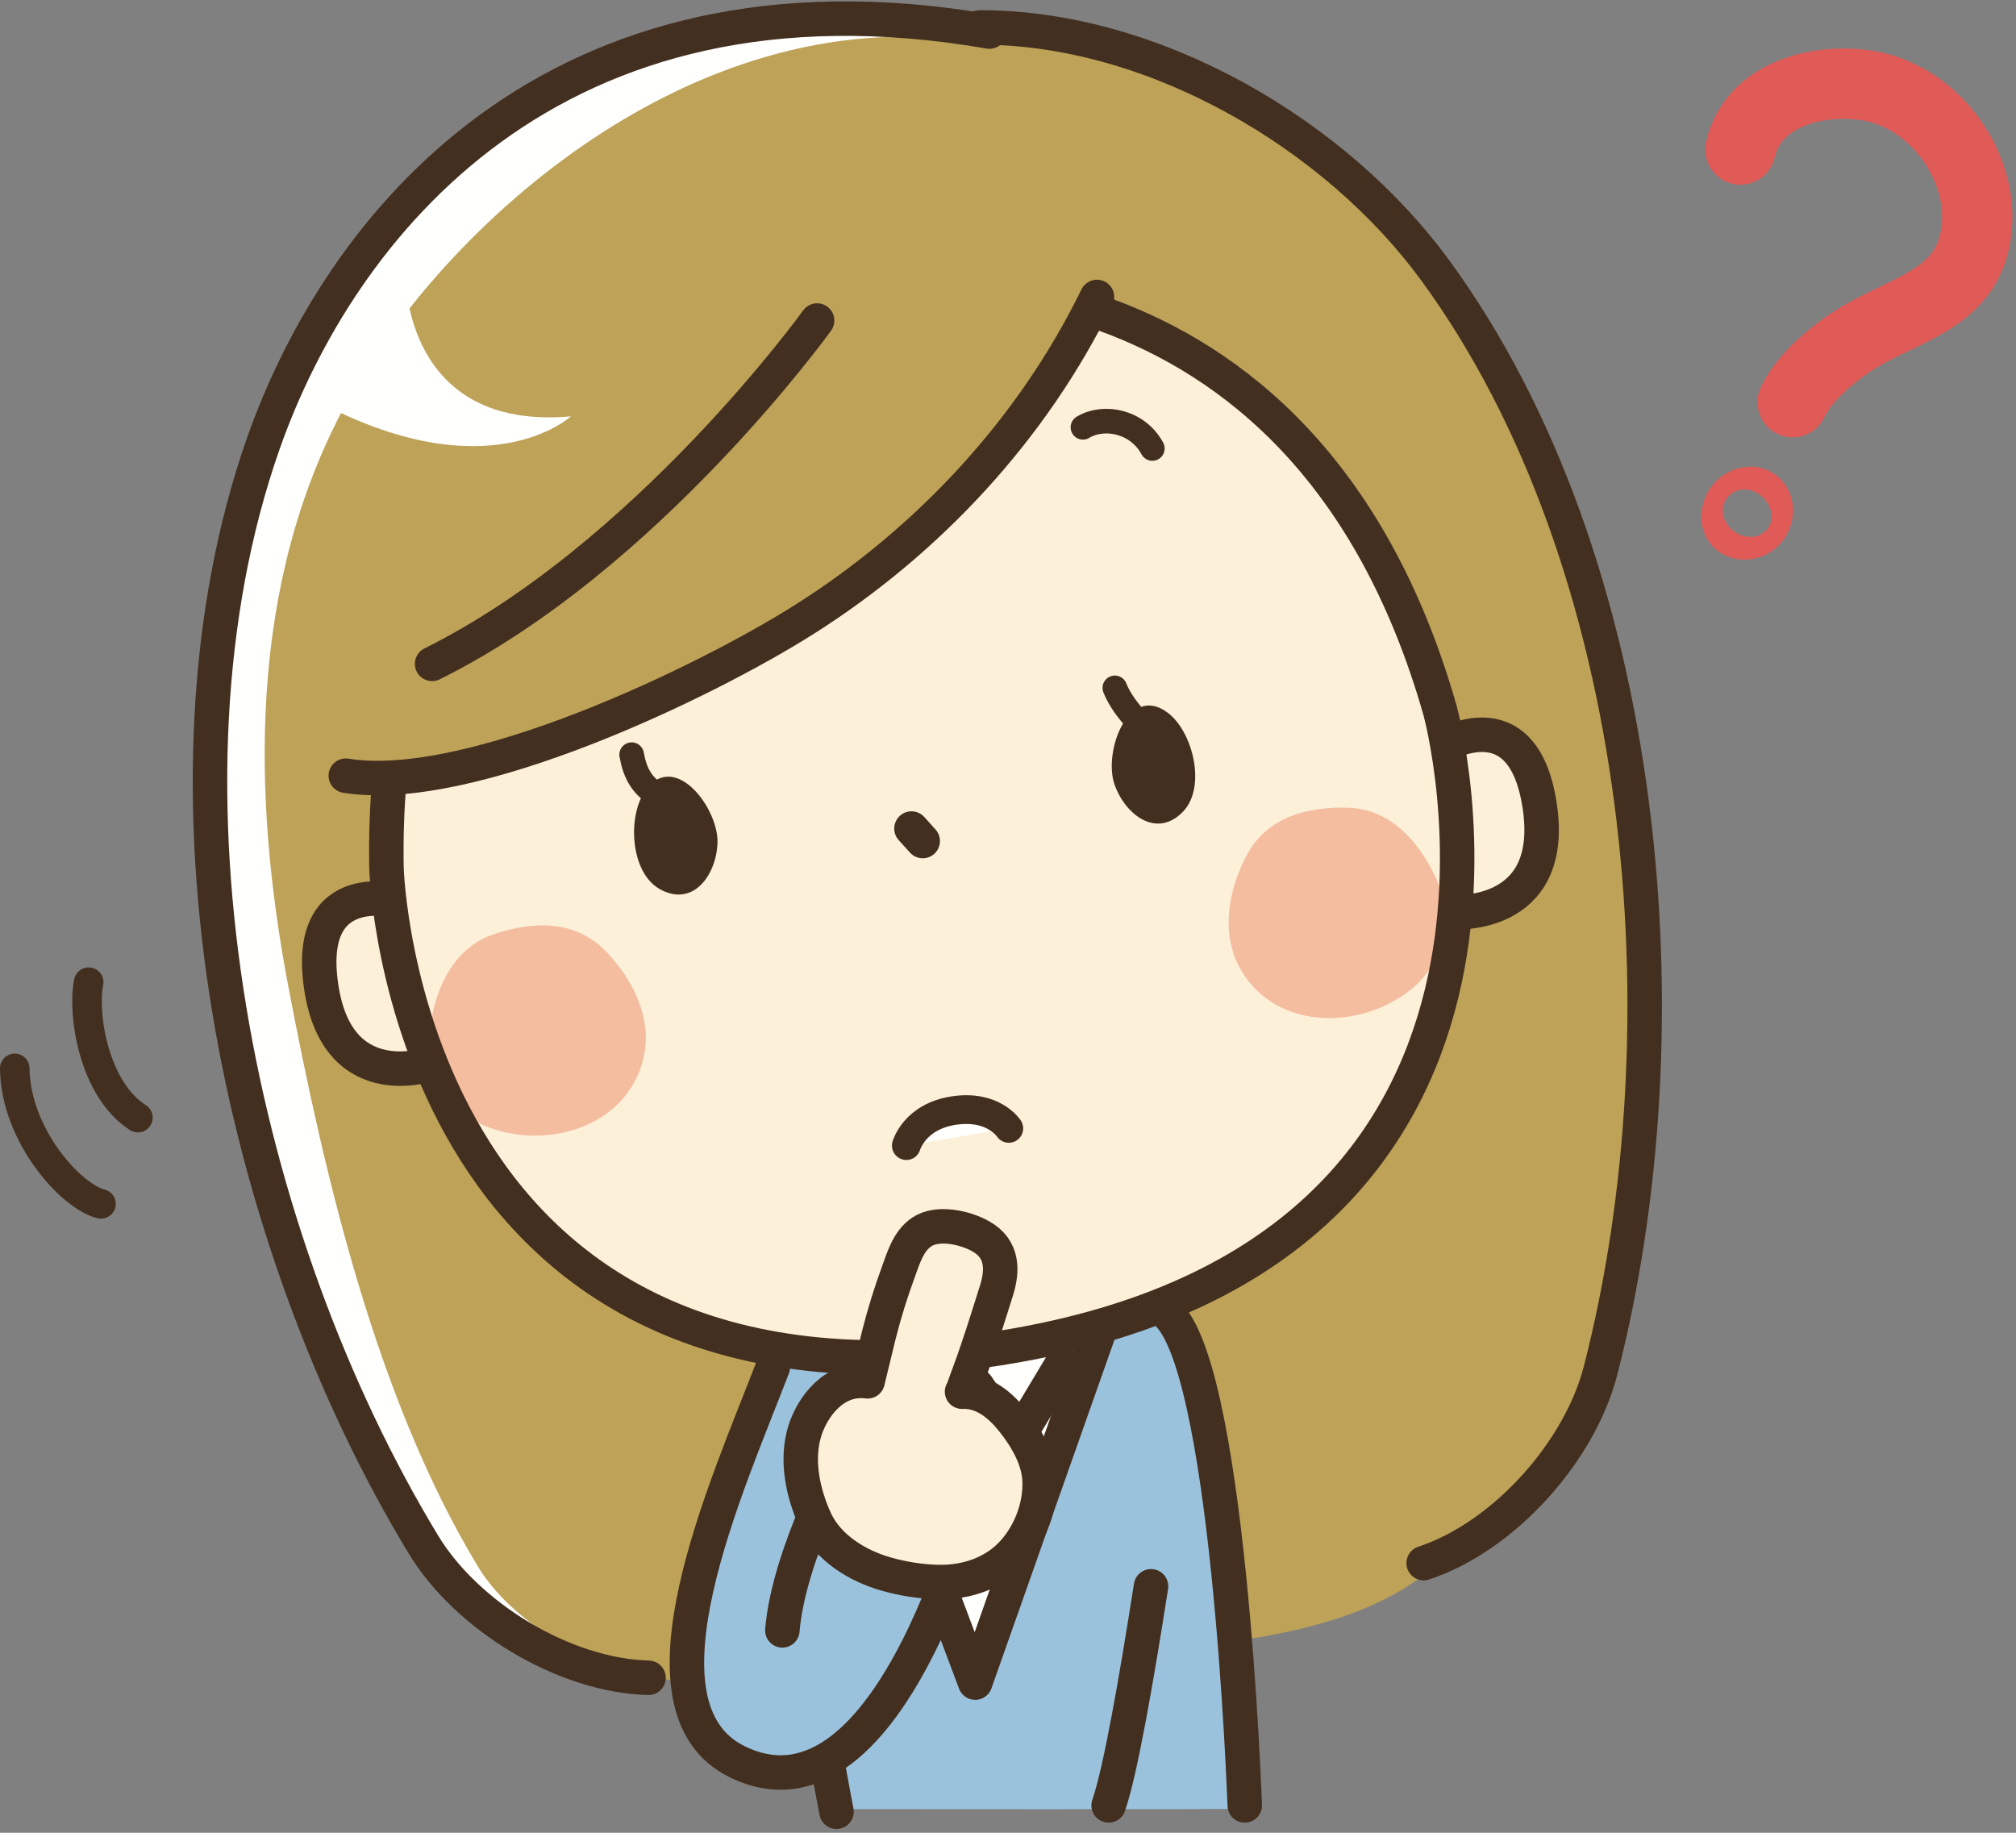 <?xml version="1.0" encoding="UTF-8"?>
<svg xmlns="http://www.w3.org/2000/svg" xmlns:xlink="http://www.w3.org/1999/xlink" width="220pt" height="200pt" viewBox="0 0 220 200" version="1.1">
<rect x="0" y="0" width="220" height="200" fill="#808080" stroke="none"/>
<g id="surface1">
<path style=" stroke:none;fill-rule:nonzero;fill:rgb(100%,100%,99.608%);fill-opacity:1;" d="M 108.098 3.449 C 60.293 -4.82 37.039 24.918 28.762 48.52 C 15.641 85.941 26.094 135.648 46.277 168.926 C 50.988 176.691 61.547 183.227 70.855 183.469 "/>
<path style=" stroke:none;fill-rule:nonzero;fill:rgb(74.118%,63.529%,34.51%);fill-opacity:1;" d="M 156.805 29.562 C 145.945 14.695 126.113 2.984 107.051 3 L 107.574 4.805 C 76.293 -0.859 48.145 24.641 37.574 44.391 C 27.168 63.836 27.445 86.559 31.473 107.699 C 35.438 128.512 41.117 152.746 52.188 171 C 56.691 178.426 69.512 185.465 81.176 183.02 C 95.055 185.203 109.586 182.781 123.285 180.695 C 123.98 180.586 124.688 180.484 125.402 180.387 C 136.293 178.875 149.078 177.941 157.328 170.246 C 165.469 166.738 172.754 158.09 174.863 149.887 C 184.559 112.188 180.188 61.578 156.805 29.562 "/>
<path style=" stroke:none;fill-rule:nonzero;fill:rgb(60.784%,76.078%,86.667%);fill-opacity:1;" d="M 135.957 197.379 C 135.684 190.684 133.719 147.57 127.277 142.711 C 126.406 141.246 112.457 136.367 105.242 136.367 C 89.133 136.367 84.391 144.988 84.391 144.988 C 84.324 146.035 84.332 147.359 84.395 148.895 C 79.473 161.758 68.395 185.984 80.543 191.945 C 84.02 193.652 87.18 193.391 90.004 191.887 C 90.566 195.293 90.938 197.41 90.938 197.41 C 90.938 197.41 135.969 197.457 135.957 197.379 "/>
<path style="fill:none;stroke-width:16.8;stroke-linecap:round;stroke-linejoin:round;stroke:rgb(26.275%,18.431%,12.157%);stroke-opacity:1;stroke-miterlimit:4;" d="M 477.349 13.365 C 562.351 13.295 650.783 65.468 699.206 131.701 C 803.472 274.331 822.964 499.795 779.731 667.745 C 769.646 706.935 732.998 748.44 693.58 761.492 " transform="matrix(0.224,0,0,0.224,0,0)"/>
<path style=" stroke:none;fill-rule:nonzero;fill:rgb(60.784%,76.078%,86.667%);fill-opacity:1;" d="M 81.852 153.031 C 82.461 151.754 83.543 150.465 84.367 149.215 C 85.684 147.215 85.895 146.051 87.91 148.141 C 90.949 151.297 92.402 156.59 92.391 160.949 C 92.383 164.828 93.547 169.934 90.152 172.172 C 85.438 175.285 84.242 169.438 83.414 165.598 C 82.758 162.547 83.094 159.453 83.195 156.398 "/>
<path style="fill:none;stroke-width:16.8;stroke-linecap:round;stroke-linejoin:round;stroke:rgb(26.275%,18.431%,12.157%);stroke-opacity:1;stroke-miterlimit:4;" d="M 482.017 15.366 C 268.852 -21.474 165.161 111.01 128.251 216.155 C 69.743 382.869 116.354 604.314 206.355 752.564 C 227.361 787.16 274.443 816.274 315.951 817.353 " transform="matrix(0.224,0,0,0.224,0,0)"/>
<path style="fill:none;stroke-width:16.812;stroke-linecap:round;stroke-linejoin:round;stroke:rgb(26.275%,18.431%,12.157%);stroke-opacity:1;stroke-miterlimit:4;" d="M 560.748 772.786 C 553.624 818.432 545.751 863.313 540.107 879.514 M 407.519 882.595 C 407.519 882.595 397.416 829.987 389.16 777.328 " transform="matrix(0.224,0,0,0.224,0,0)"/>
<path style="fill-rule:nonzero;fill:rgb(100%,100%,99.608%);fill-opacity:1;stroke-width:16.812;stroke-linecap:round;stroke-linejoin:round;stroke:rgb(26.275%,18.431%,12.157%);stroke-opacity:1;stroke-miterlimit:4;" d="M 416.089 662.681 L 475.085 819.685 L 535.091 649.682 " transform="matrix(0.224,0,0,0.224,0,0)"/>
<path style="fill-rule:nonzero;fill:rgb(100%,100%,99.608%);fill-opacity:1;stroke-width:16.812;stroke-linecap:round;stroke-linejoin:round;stroke:rgb(26.275%,18.431%,12.157%);stroke-opacity:1;stroke-miterlimit:4;" d="M 429.884 662.89 L 457.527 701.297 L 475.973 675.176 L 494.402 702.828 L 517.446 664.421 " transform="matrix(0.224,0,0,0.224,0,0)"/>
<path style="fill-rule:nonzero;fill:rgb(99.216%,94.118%,85.098%);fill-opacity:1;stroke-width:16.792;stroke-linecap:round;stroke-linejoin:round;stroke:rgb(26.275%,18.431%,12.157%);stroke-opacity:1;stroke-miterlimit:4;" d="M 195.625 439.287 C 195.625 439.287 148.282 425.278 156.469 480.653 C 164.655 536.027 212.068 517.685 212.068 517.685 " transform="matrix(0.224,0,0,0.224,0,0)"/>
<path style="fill-rule:nonzero;fill:rgb(99.216%,94.118%,85.098%);fill-opacity:1;stroke-width:16.792;stroke-linecap:round;stroke-linejoin:round;stroke:rgb(26.275%,18.431%,12.157%);stroke-opacity:1;stroke-miterlimit:4;" d="M 700.687 364.579 C 700.687 364.579 741.951 337.466 750.138 392.841 C 758.342 448.215 707.654 444.386 707.654 444.386 " transform="matrix(0.224,0,0,0.224,0,0)"/>
<path style=" stroke:none;fill-rule:nonzero;fill:rgb(99.216%,94.118%,85.098%);fill-opacity:1;" d="M 156.992 77.727 C 141.949 24.973 96.617 30.59 91.223 31.457 C 85.73 32.227 40.848 40.203 41.895 94.992 C 41.895 94.992 43.578 156.578 108.047 147.598 L 108.047 147.602 C 108.227 147.574 108.398 147.547 108.574 147.52 C 108.762 147.492 108.945 147.469 109.133 147.441 L 109.133 147.434 C 173.402 137.105 156.992 77.727 156.992 77.727 "/>
<path style="fill:none;stroke-width:11.995;stroke-linecap:round;stroke-linejoin:round;stroke:rgb(26.275%,18.431%,12.157%);stroke-opacity:1;stroke-miterlimit:4;" d="M 561.393 218.486 C 554.373 205.435 538.069 201.902 527.584 208.167 " transform="matrix(0.224,0,0,0.224,0,0)"/>
<path style=" stroke:none;fill-rule:nonzero;fill:rgb(95.686%,74.118%,62.745%);fill-opacity:1;" d="M 153.934 108.016 C 157.793 104.98 158.523 99.582 156.594 95.574 C 154.723 91.684 151.621 88.273 147.117 88.141 C 142.648 88.012 138.164 89.137 135.922 93.551 C 134.082 97.184 133.301 101.59 135.09 105.219 C 138.555 112.246 147.949 112.723 153.934 108.016 "/>
<path style=" stroke:none;fill-rule:nonzero;fill:rgb(95.686%,74.118%,62.745%);fill-opacity:1;" d="M 53.125 122.941 C 48.551 121.156 46.293 116.199 46.98 111.801 C 47.645 107.535 49.629 103.371 53.902 101.941 C 58.141 100.523 62.758 100.301 66.184 103.879 C 68.992 106.82 71.016 110.812 70.352 114.805 C 69.066 122.535 60.215 125.715 53.125 122.941 "/>
<path style="fill:none;stroke-width:16.792;stroke-linecap:round;stroke-linejoin:round;stroke:rgb(26.275%,18.431%,12.157%);stroke-opacity:1;stroke-miterlimit:4;" d="M 701.54 346.046 C 634.462 111.027 432.323 136.052 408.268 139.915 C 383.761 143.361 183.641 178.879 188.292 422.964 C 188.292 422.964 195.799 697.347 483.289 657.321 L 483.289 657.356 C 484.073 657.234 484.856 657.095 485.64 656.973 C 486.459 656.869 487.278 656.764 488.114 656.625 L 488.114 656.59 C 774.715 610.579 701.54 346.046 701.54 346.046 Z M 701.54 346.046 " transform="matrix(0.224,0,0,0.224,0,0)"/>
<path style=" stroke:none;fill-rule:nonzero;fill:rgb(74.118%,63.529%,34.51%);fill-opacity:1;" d="M 120.098 25.379 C 120.098 25.379 106.609 85.332 30.77 84.469 C 30.77 84.469 51.148 23.57 103.523 23.82 "/>
<path style="fill:none;stroke-width:16.8;stroke-linecap:round;stroke-linejoin:round;stroke:rgb(26.275%,18.431%,12.157%);stroke-opacity:1;stroke-miterlimit:4;" d="M 534.412 144.666 C 503.006 209.02 452.389 263.419 391.999 301.67 C 343.629 332.315 228.755 387.672 168.47 377.892 M 398.078 156.151 C 398.078 156.151 315.063 271.546 210.518 323.405 " transform="matrix(0.224,0,0,0.224,0,0)"/>
<path style=" stroke:none;fill-rule:nonzero;fill:rgb(100%,100%,99.608%);fill-opacity:1;" d="M 44.266 30.141 C 44.266 30.141 44.047 47.047 62.297 45.434 C 62.297 45.434 53.211 53.855 34.289 43.594 "/>
<path style=" stroke:none;fill-rule:nonzero;fill:rgb(26.275%,18.431%,12.157%);fill-opacity:1;" d="M 108.625 160.734 C 108.625 161.754 107.801 162.582 106.781 162.582 C 105.758 162.582 104.934 161.754 104.934 160.734 C 104.934 159.711 105.758 158.883 106.781 158.883 C 107.801 158.883 108.625 159.711 108.625 160.734 "/>
<path style=" stroke:none;fill-rule:nonzero;fill:rgb(26.275%,18.431%,12.157%);fill-opacity:1;" d="M 108.625 169.156 C 108.625 170.176 107.801 171.004 106.781 171.004 C 105.758 171.004 104.934 170.176 104.934 169.156 C 104.934 168.137 105.758 167.309 106.781 167.309 C 107.801 167.309 108.625 168.137 108.625 169.156 "/>
<path style="fill:none;stroke-width:16.792;stroke-linecap:round;stroke-linejoin:round;stroke:rgb(26.275%,18.431%,12.157%);stroke-opacity:1;stroke-miterlimit:4;" d="M 444.045 403.63 C 445.874 405.666 447.703 407.685 449.532 409.721 " transform="matrix(0.224,0,0,0.224,0,0)"/>
<path style=" stroke:none;fill-rule:nonzero;fill:rgb(26.275%,18.431%,12.157%);fill-opacity:1;" d="M 71.98 97.012 C 75.559 99.039 78.117 95.617 78.297 92.07 C 78.488 88.262 73.672 81.898 70.492 86.172 C 68.43 88.949 68.75 95.188 71.98 97.012 "/>
<path style="fill:none;stroke-width:11.995;stroke-linecap:round;stroke-linejoin:round;stroke:rgb(26.275%,18.431%,12.157%);stroke-opacity:1;stroke-miterlimit:4;" d="M 307.73 367.642 C 309.332 376.639 312.676 382.73 320.166 387.289 " transform="matrix(0.224,0,0,0.224,0,0)"/>
<path style=" stroke:none;fill-rule:nonzero;fill:rgb(26.275%,18.431%,12.157%);fill-opacity:1;" d="M 129.113 88.555 C 126.277 91.527 122.84 88.992 121.641 85.652 C 120.352 82.062 123.125 74.578 127.398 77.75 C 130.176 79.809 131.676 85.867 129.113 88.555 "/>
<path style="fill:none;stroke-width:11.995;stroke-linecap:round;stroke-linejoin:round;stroke:rgb(26.275%,18.431%,12.157%);stroke-opacity:1;stroke-miterlimit:4;" d="M 553.415 350.518 C 550.018 346.811 545.437 341.016 543.121 335.1 " transform="matrix(0.224,0,0,0.224,0,0)"/>
<path style="fill-rule:nonzero;fill:rgb(60.784%,76.078%,86.667%);fill-opacity:1;stroke-width:16.8;stroke-linecap:round;stroke-linejoin:round;stroke:rgb(26.275%,18.431%,12.157%);stroke-opacity:1;stroke-miterlimit:4;" d="M 376.514 665.988 C 354.654 723.189 304.838 831.641 359.148 858.249 C 435.65 895.751 477.314 719.918 477.314 719.918 L 411.543 707.318 C 411.543 707.318 384.144 757.246 381.148 794.26 " transform="matrix(0.224,0,0,0.224,0,0)"/>
<path style=" stroke:none;fill-rule:nonzero;fill:rgb(99.216%,94.118%,85.098%);fill-opacity:1;" d="M 94.789 151.051 C 94.789 151.051 95.945 146.254 96.047 145.867 C 96.633 143.566 97.332 141.312 98.148 139.086 C 98.707 137.559 99.227 135.727 100.691 134.727 C 102.391 133.562 105.391 134.203 107.137 135.184 C 109.633 136.578 109.547 138.969 108.867 141.129 C 107.961 143.992 107.051 146.98 105.996 149.844 C 105.711 150.617 105.422 151.398 105.148 152.184 C 105.293 152.172 105.004 152.191 105.148 152.184 C 107.52 152.098 109.355 153.723 110.672 155.387 C 112.199 157.312 113.496 159.602 113.582 161.945 C 113.68 164.719 112.594 167.625 110.73 169.715 C 108.746 171.941 105.723 173.078 102.457 172.996 C 100.637 172.953 98.656 172.645 96.887 172.145 C 93.57 171.211 90.422 169.191 89.066 166.234 C 87.664 163.172 86.961 159.551 87.938 156.449 C 88.77 153.809 91.168 150.57 94.789 151.051 "/>
<path style="fill:none;stroke-width:16.792;stroke-linecap:round;stroke-linejoin:round;stroke:rgb(26.275%,18.431%,12.157%);stroke-opacity:1;stroke-miterlimit:4;" d="M 422.673 672.931 C 422.673 672.931 427.829 651.561 428.282 649.838 C 430.894 639.588 434.012 629.547 437.653 619.628 C 440.144 612.824 442.46 604.662 448.992 600.207 C 456.569 595.021 469.946 597.875 477.732 602.243 C 488.863 608.456 488.479 619.106 485.449 628.729 C 481.408 641.485 477.349 654.798 472.646 667.554 C 471.375 671 470.086 674.48 468.866 677.978 C 469.511 677.926 468.222 678.013 468.866 677.978 C 479.439 677.595 487.626 684.834 493.496 692.248 C 500.307 700.827 506.089 711.025 506.473 721.466 C 506.908 733.822 502.066 746.769 493.757 756.08 C 484.909 765.999 471.427 771.063 456.865 770.698 C 448.748 770.506 439.917 769.131 432.027 766.904 C 417.239 762.745 403.199 753.748 397.155 740.574 C 390.902 726.931 387.767 710.799 392.121 696.981 C 395.831 685.217 406.526 670.791 422.673 672.931 Z M 422.673 672.931 " transform="matrix(0.224,0,0,0.224,0,0)"/>
<path style="fill-rule:nonzero;fill:rgb(100%,100%,99.608%);fill-opacity:1;stroke-width:14;stroke-linecap:round;stroke-linejoin:round;stroke:rgb(26.275%,18.431%,12.157%);stroke-opacity:1;stroke-miterlimit:4;" d="M 441.537 558.093 C 441.537 558.093 445.508 543.858 464.791 541.004 C 484.073 538.15 491.458 549.705 491.458 549.705 " transform="matrix(0.224,0,0,0.224,0,0)"/>
<path style="fill:none;stroke-width:16.812;stroke-linecap:round;stroke-linejoin:round;stroke:rgb(26.275%,18.431%,12.157%);stroke-opacity:1;stroke-miterlimit:4;" d="M 606.402 879.514 C 606.402 879.514 598.668 658.748 566.74 638.335 " transform="matrix(0.224,0,0,0.224,0,0)"/>
<path style="fill:none;stroke-width:34.249;stroke-linecap:round;stroke-linejoin:round;stroke:rgb(87.843%,35.294%,34.118%);stroke-opacity:1;stroke-miterlimit:4;" d="M 847.889 72.864 C 854.09 45.072 887.847 37.311 911.867 42.061 C 942.68 48.17 965.898 80.364 963.024 110.923 C 959.906 144.004 931.88 149.277 907.634 163.112 C 895.581 169.986 879.26 182.986 873.32 195.95 M 855.153 245.338 C 854.09 244.346 852.366 244.05 849.927 245.164 C 845.555 247.165 843.569 256.041 850.363 255.484 C 856.198 254.997 857.852 247.862 855.153 245.338 Z M 855.153 245.338 " transform="matrix(0.224,0,0,0.224,0,0)"/>
<path style="fill:none;stroke-width:14.399;stroke-linecap:round;stroke-linejoin:round;stroke:rgb(26.275%,18.431%,12.157%);stroke-opacity:1;stroke-miterlimit:4;" d="M 43.197 478.477 C 40.08 493.67 45.497 530.58 67.2 544.467 M 7.194 520.469 C 7.525 553.099 34.732 583.013 49.189 586.476 " transform="matrix(0.224,0,0,0.224,0,0)"/>
</g>
</svg>
